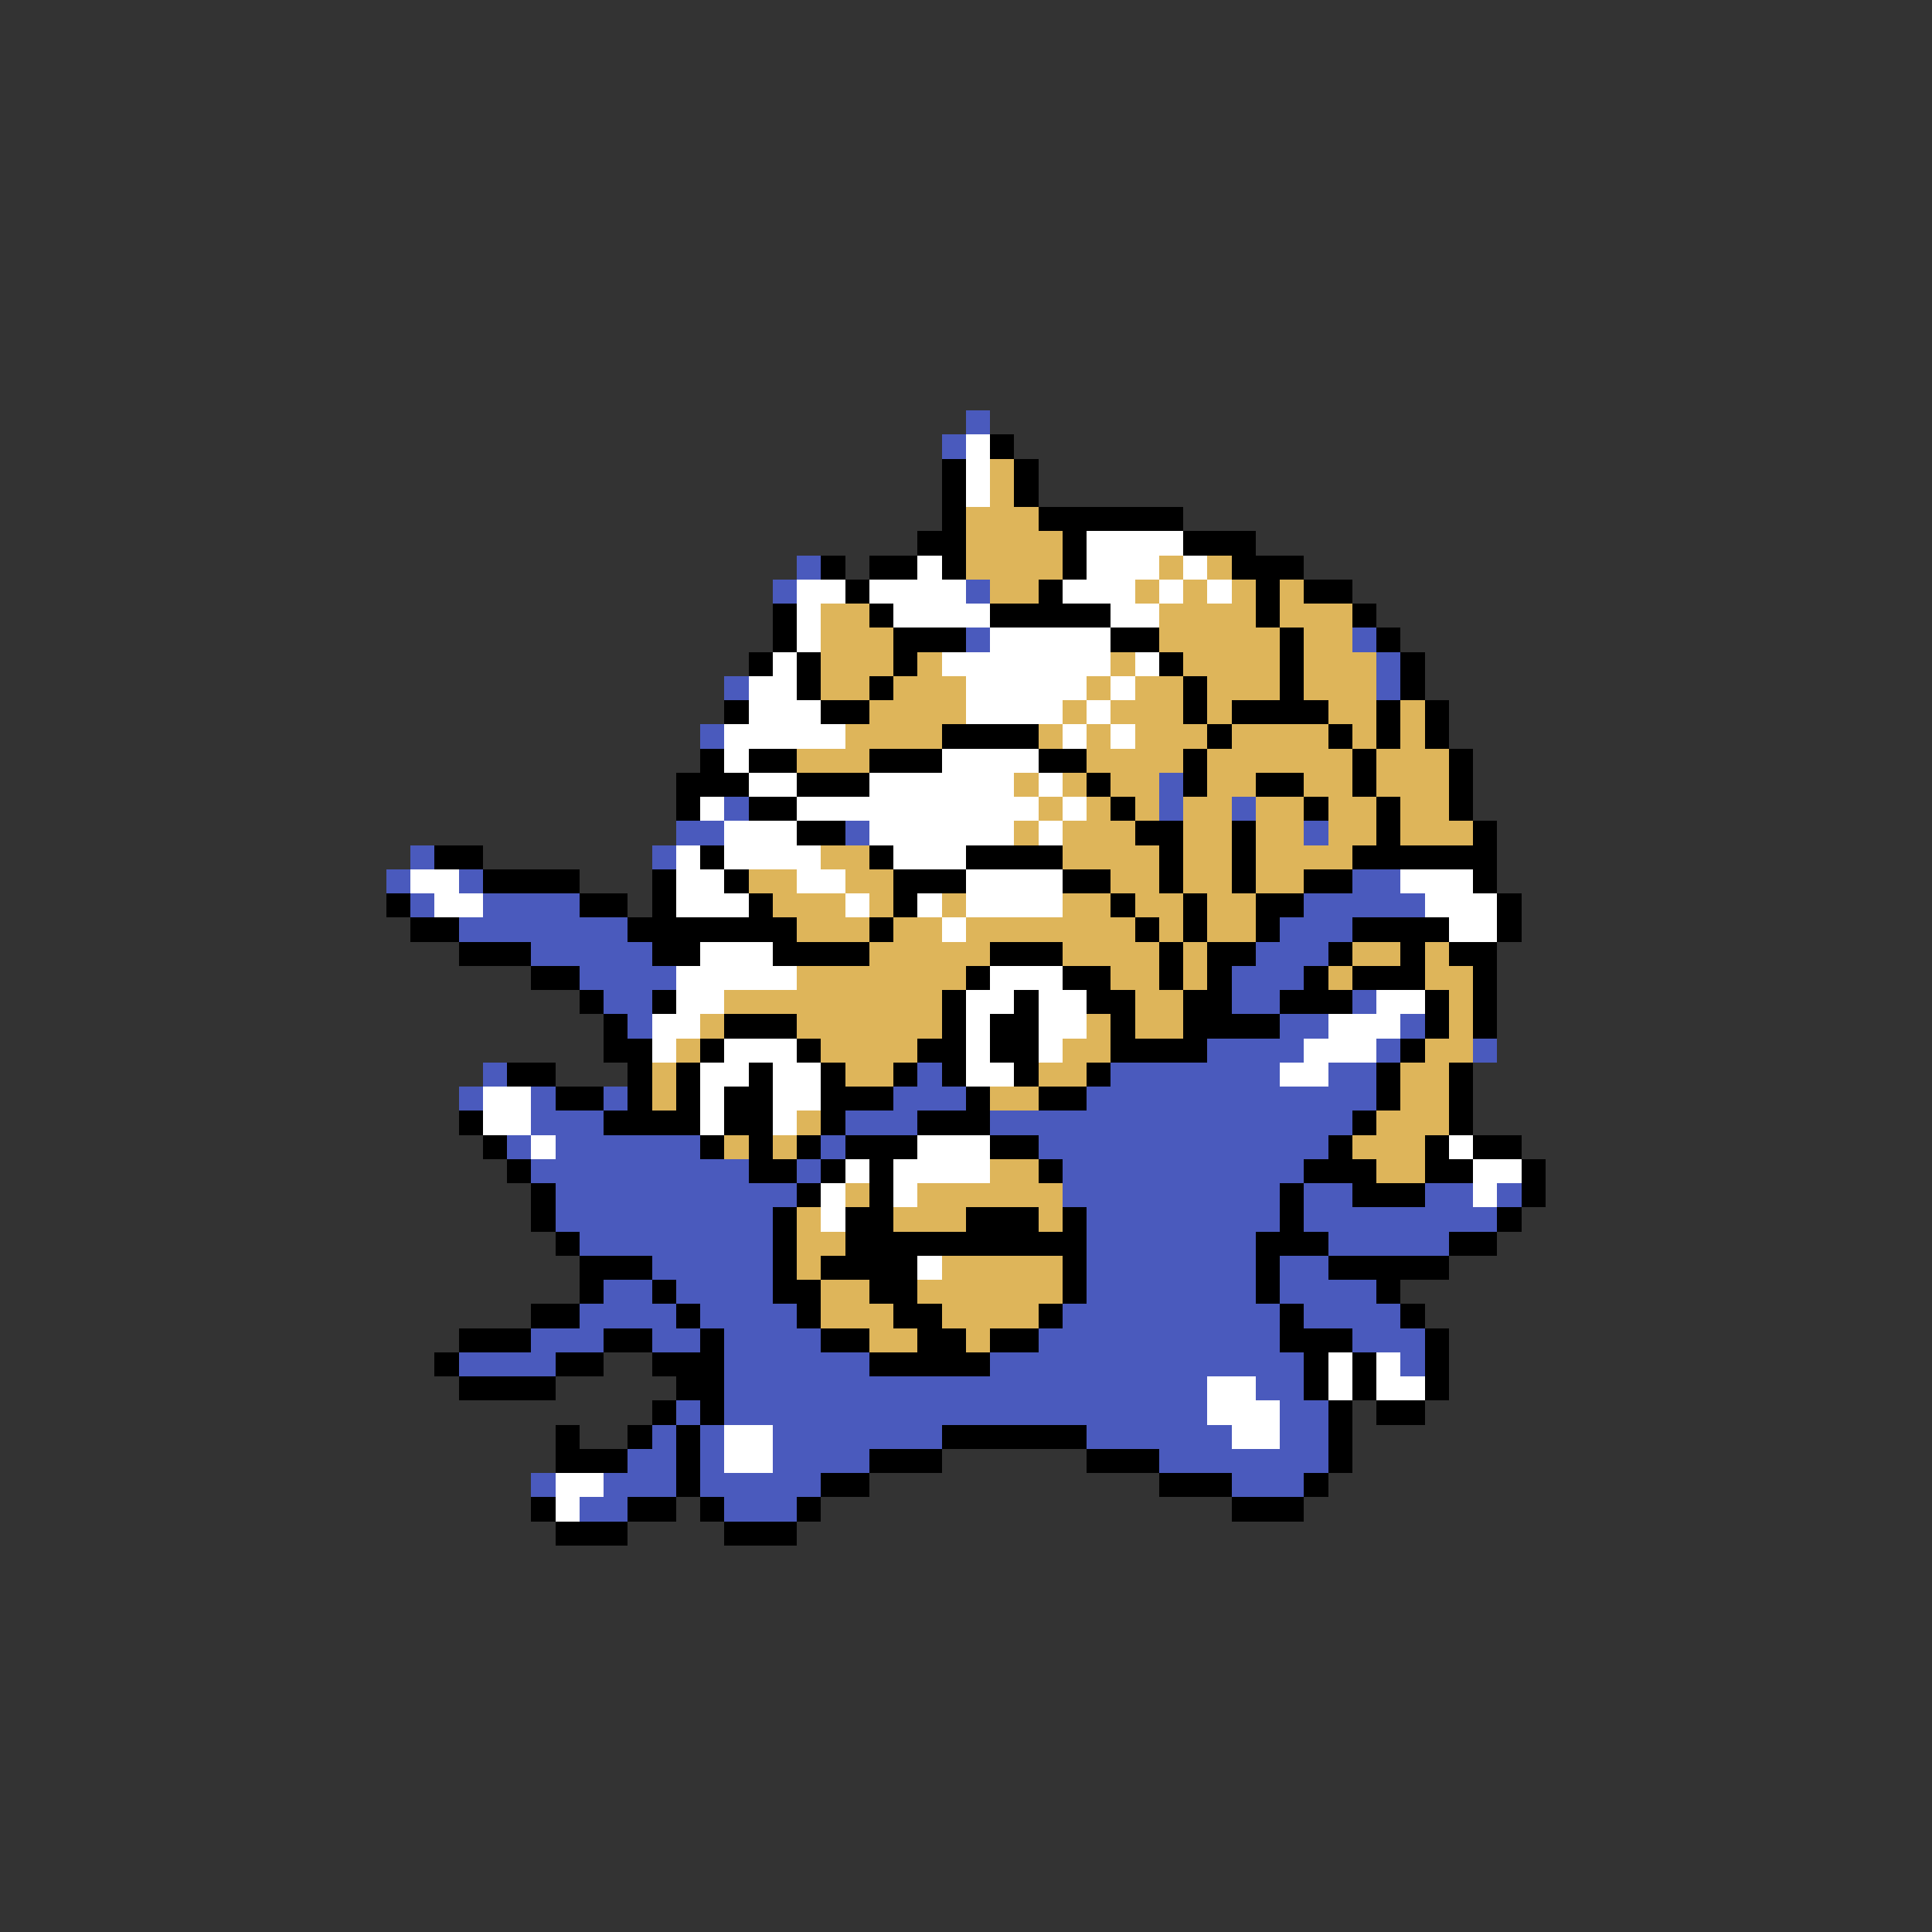 <svg xmlns="http://www.w3.org/2000/svg" viewBox="0 -0.5 80 80" shape-rendering="crispEdges">
<rect x="0" y="-0.5" width="80" height="80" fill="#333333" stroke="none"/>
<path stroke="#4a5abd" d="M40 17h1M39 18h1M33 23h1M32 24h1M40 24h1M40 26h1M56 26h1M57 27h1M30 28h1M57 28h1M29 30h1M48 32h1M30 33h1M48 33h1M51 33h1M28 34h2M35 34h1M54 34h1M17 35h1M27 35h1M16 36h1M19 36h1M56 36h2M17 37h1M20 37h4M54 37h5M19 38h7M53 38h3M22 39h5M52 39h3M24 40h4M51 40h3M25 41h2M51 41h2M56 41h1M26 42h1M53 42h2M58 42h1M50 43h4M57 43h1M61 43h1M20 44h1M38 44h1M46 44h7M55 44h2M19 45h1M22 45h1M25 45h1M37 45h3M45 45h12M22 46h3M35 46h3M41 46h15M21 47h1M23 47h6M34 47h1M43 47h12M22 48h9M33 48h1M44 48h10M23 49h10M44 49h9M54 49h2M59 49h2M62 49h1M23 50h9M45 50h8M54 50h8M24 51h8M45 51h7M55 51h5M27 52h5M45 52h7M53 52h2M25 53h2M28 53h4M45 53h7M53 53h4M24 54h4M29 54h4M44 54h9M54 54h4M22 55h3M27 55h2M30 55h4M43 55h10M56 55h3M19 56h4M30 56h6M41 56h13M58 56h1M30 57h20M52 57h2M28 58h1M30 58h20M53 58h2M27 59h1M29 59h1M32 59h7M45 59h6M53 59h2M26 60h2M29 60h1M32 60h4M48 60h7M22 61h1M25 61h3M29 61h5M51 61h3M24 62h2M30 62h3" />
<path stroke="#ffffff" d="M40 18h1M40 19h1M40 20h1M45 22h4M38 23h1M45 23h3M49 23h1M33 24h2M36 24h4M44 24h3M48 24h1M50 24h1M33 25h1M37 25h4M46 25h2M33 26h1M41 26h5M32 27h1M39 27h7M47 27h1M31 28h2M40 28h5M46 28h1M31 29h3M40 29h4M45 29h1M30 30h5M44 30h1M46 30h1M30 31h1M39 31h4M31 32h2M36 32h6M43 32h1M29 33h1M33 33h10M44 33h1M30 34h3M36 34h6M43 34h1M28 35h1M30 35h4M37 35h3M17 36h2M28 36h2M33 36h2M40 36h4M58 36h3M18 37h2M28 37h3M35 37h1M38 37h1M40 37h4M59 37h3M39 38h1M60 38h2M29 39h3M28 40h5M41 40h3M28 41h2M40 41h2M43 41h2M57 41h2M27 42h2M40 42h1M43 42h2M55 42h3M27 43h1M30 43h3M40 43h1M43 43h1M54 43h3M29 44h2M32 44h2M40 44h2M53 44h2M20 45h2M29 45h1M32 45h2M20 46h2M29 46h1M32 46h1M22 47h1M38 47h3M60 47h1M35 48h1M37 48h4M61 48h2M34 49h1M37 49h1M61 49h1M34 50h1M38 52h1M55 56h1M57 56h1M50 57h2M55 57h1M57 57h2M50 58h3M30 59h2M51 59h2M30 60h2M23 61h2M23 62h1" />
<path stroke="#000000" d="M41 18h1M39 19h1M42 19h1M39 20h1M42 20h1M39 21h1M43 21h6M38 22h2M44 22h1M49 22h3M34 23h1M36 23h2M39 23h1M44 23h1M51 23h3M35 24h1M43 24h1M52 24h1M54 24h2M32 25h1M36 25h1M41 25h5M52 25h1M56 25h1M32 26h1M37 26h3M46 26h2M53 26h1M57 26h1M31 27h1M33 27h1M37 27h1M48 27h1M53 27h1M58 27h1M33 28h1M36 28h1M49 28h1M53 28h1M58 28h1M30 29h1M34 29h2M49 29h1M51 29h4M57 29h1M59 29h1M39 30h4M50 30h1M55 30h1M57 30h1M59 30h1M29 31h1M31 31h2M36 31h3M43 31h2M49 31h1M56 31h1M60 31h1M28 32h3M33 32h3M45 32h1M49 32h1M52 32h2M56 32h1M60 32h1M28 33h1M31 33h2M46 33h1M54 33h1M57 33h1M60 33h1M33 34h2M47 34h2M51 34h1M57 34h1M61 34h1M18 35h2M29 35h1M36 35h1M40 35h4M48 35h1M51 35h1M56 35h6M20 36h4M27 36h1M30 36h1M37 36h3M44 36h2M48 36h1M51 36h1M54 36h2M61 36h1M16 37h1M24 37h2M27 37h1M31 37h1M37 37h1M46 37h1M49 37h1M52 37h2M62 37h1M17 38h2M26 38h7M36 38h1M47 38h1M49 38h1M52 38h1M56 38h4M62 38h1M19 39h3M27 39h2M32 39h4M41 39h3M48 39h1M50 39h2M55 39h1M58 39h1M60 39h2M22 40h2M40 40h1M44 40h2M48 40h1M50 40h1M54 40h1M56 40h3M61 40h1M24 41h1M27 41h1M39 41h1M42 41h1M45 41h2M49 41h2M53 41h3M59 41h1M61 41h1M25 42h1M30 42h3M39 42h1M41 42h2M46 42h1M49 42h4M59 42h1M61 42h1M25 43h2M29 43h1M33 43h1M38 43h2M41 43h2M46 43h4M58 43h1M21 44h2M26 44h1M28 44h1M31 44h1M34 44h1M37 44h1M39 44h1M42 44h1M45 44h1M57 44h1M60 44h1M23 45h2M26 45h1M28 45h1M30 45h2M34 45h3M40 45h1M43 45h2M57 45h1M60 45h1M19 46h1M25 46h4M30 46h2M34 46h1M38 46h3M56 46h1M60 46h1M20 47h1M29 47h1M31 47h1M33 47h1M35 47h3M41 47h2M55 47h1M59 47h1M61 47h2M21 48h1M31 48h2M34 48h1M36 48h1M43 48h1M54 48h3M59 48h2M63 48h1M22 49h1M33 49h1M36 49h1M53 49h1M56 49h3M63 49h1M22 50h1M32 50h1M35 50h2M40 50h3M44 50h1M53 50h1M62 50h1M23 51h1M32 51h1M35 51h10M52 51h3M60 51h2M24 52h3M32 52h1M34 52h4M44 52h1M52 52h1M55 52h5M24 53h1M27 53h1M32 53h2M36 53h2M44 53h1M52 53h1M57 53h1M22 54h2M28 54h1M33 54h1M37 54h2M43 54h1M53 54h1M58 54h1M19 55h3M25 55h2M29 55h1M34 55h2M38 55h2M41 55h2M53 55h3M59 55h1M18 56h1M23 56h2M27 56h3M36 56h5M54 56h1M56 56h1M59 56h1M19 57h4M28 57h2M54 57h1M56 57h1M59 57h1M27 58h1M29 58h1M55 58h1M57 58h2M23 59h1M26 59h1M28 59h1M39 59h6M55 59h1M23 60h3M28 60h1M36 60h3M45 60h3M55 60h1M28 61h1M34 61h2M48 61h3M54 61h1M22 62h1M26 62h2M29 62h1M33 62h1M51 62h3M23 63h3M30 63h3" />
<path stroke="#deb55a" d="M41 19h1M41 20h1M40 21h3M40 22h4M40 23h4M48 23h1M50 23h1M41 24h2M47 24h1M49 24h1M51 24h1M53 24h1M34 25h2M48 25h4M53 25h3M34 26h3M48 26h5M54 26h2M34 27h3M38 27h1M46 27h1M49 27h4M54 27h3M34 28h2M37 28h3M45 28h1M47 28h2M50 28h3M54 28h3M36 29h4M44 29h1M46 29h3M50 29h1M55 29h2M58 29h1M35 30h4M43 30h1M45 30h1M47 30h3M51 30h4M56 30h1M58 30h1M33 31h3M45 31h4M50 31h6M57 31h3M42 32h1M44 32h1M46 32h2M50 32h2M54 32h2M57 32h3M43 33h1M45 33h1M47 33h1M49 33h2M52 33h2M55 33h2M58 33h2M42 34h1M44 34h3M49 34h2M52 34h2M55 34h2M58 34h3M34 35h2M44 35h4M49 35h2M52 35h4M31 36h2M35 36h2M46 36h2M49 36h2M52 36h2M32 37h3M36 37h1M39 37h1M44 37h2M47 37h2M50 37h2M33 38h3M37 38h2M40 38h7M48 38h1M50 38h2M36 39h5M44 39h4M49 39h1M56 39h2M59 39h1M33 40h7M46 40h2M49 40h1M55 40h1M59 40h2M30 41h9M47 41h2M60 41h1M29 42h1M33 42h6M45 42h1M47 42h2M60 42h1M28 43h1M34 43h4M44 43h2M59 43h2M27 44h1M35 44h2M43 44h2M58 44h2M27 45h1M41 45h2M58 45h2M33 46h1M57 46h3M30 47h1M32 47h1M56 47h3M41 48h2M57 48h2M35 49h1M38 49h6M33 50h1M37 50h3M43 50h1M33 51h2M33 52h1M39 52h5M34 53h2M38 53h6M34 54h3M39 54h4M36 55h2M40 55h1" />
</svg>